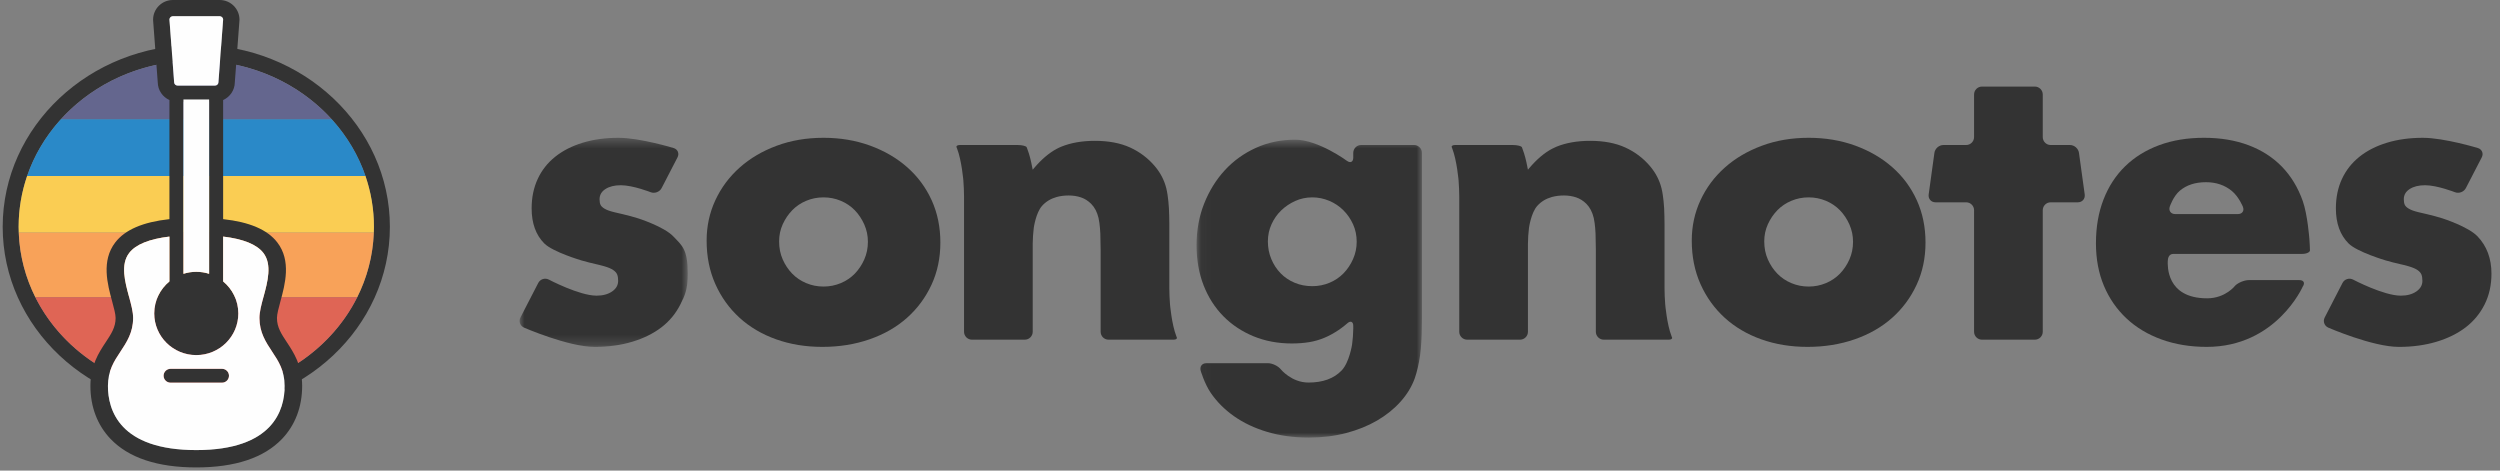 <?xml version="1.0" encoding="UTF-8"?>
<svg width="255px" height="48px" viewBox="0 0 255 48" version="1.1" xmlns="http://www.w3.org/2000/svg" xmlns:xlink="http://www.w3.org/1999/xlink">
    <rect x="0" y="0" width="255" height="48" fill="#808080" stroke="none"/>
    <!-- Generator: Sketch 45.1 (43504) - http://www.bohemiancoding.com/sketch -->
    <title>songnotes-logo-horizontal</title>
    <desc>Created with Sketch.</desc>
    <defs>
        <polygon id="path-1" points="0 0.423 0 21.75 17.147 21.75 17.147 0.423"></polygon>
        <polygon id="path-3" points="0.048 31 23.039 31 23.039 0.616 0.048 0.616 0.048 31"></polygon>
    </defs>
    <g id="Page-1" stroke="none" stroke-width="1" fill="none" fill-rule="evenodd">
        <g id="songnotes-logo-horizontal">
            <g id="Group-2" transform="translate(53, 8)">
                <g id="Group-3" transform="translate(0, 5.633)">
                    <mask id="mask-2" fill="white">
                        <use xlink:href="#path-1"></use>
                    </mask>
                    <g id="Clip-2"></g>
                    <path d="M14.486,5.551 C14.283,5.945 13.778,6.134 13.366,5.971 C13.366,5.971 11.561,5.261 10.323,5.261 C9.677,5.261 9.155,5.39 8.756,5.648 C8.355,5.906 8.155,6.255 8.155,6.693 C8.155,6.926 8.187,7.113 8.252,7.254 C8.316,7.396 8.459,7.532 8.677,7.66 C8.897,7.79 9.219,7.906 9.645,8.009 C10.071,8.113 10.543,8.218 10.543,8.218 C10.975,8.316 11.674,8.506 12.097,8.641 C12.097,8.641 14.71,9.474 15.664,10.467 C16.619,11.461 17.147,11.809 17.147,14.279 C17.147,15.927 16.864,16.486 16.399,17.414 C15.935,18.343 15.29,19.124 14.465,19.756 C13.638,20.389 12.645,20.879 11.484,21.227 C10.323,21.575 9.046,21.75 7.652,21.75 C4.968,21.75 0.457,19.787 0.457,19.787 C0.05,19.611 -0.117,19.143 0.087,18.749 L1.902,15.228 C2.105,14.834 2.592,14.681 2.985,14.887 C2.985,14.887 6.09,16.524 7.845,16.524 C8.49,16.524 9.019,16.383 9.432,16.098 C9.845,15.815 10.051,15.454 10.051,15.015 C10.051,14.757 10.019,14.544 9.955,14.376 C9.89,14.209 9.755,14.053 9.549,13.911 C9.341,13.77 9.039,13.64 8.639,13.525 C8.239,13.408 7.86,13.327 7.86,13.327 C7.426,13.233 6.723,13.054 6.298,12.928 C6.298,12.928 3.387,12.067 2.523,11.202 C1.659,10.338 1.227,9.145 1.227,7.622 C1.227,6.513 1.433,5.512 1.846,4.622 C2.258,3.732 2.852,2.977 3.627,2.358 C4.401,1.738 5.336,1.261 6.433,0.926 C7.529,0.591 8.749,0.423 10.09,0.423 C12.283,0.423 15.706,1.465 15.706,1.465 C16.13,1.594 16.31,2.022 16.107,2.416 L14.486,5.551 Z" id="Fill-1" fill="#333333" mask="url(#mask-2)"></path>
                </g>
                <path d="M26.469,16.622 C26.469,17.293 26.591,17.906 26.836,18.46 C27.081,19.016 27.404,19.499 27.804,19.912 C28.204,20.325 28.681,20.647 29.237,20.879 C29.79,21.112 30.378,21.228 30.997,21.228 C31.616,21.228 32.203,21.112 32.758,20.879 C33.313,20.647 33.79,20.325 34.191,19.912 C34.59,19.499 34.912,19.016 35.158,18.46 C35.403,17.906 35.526,17.306 35.526,16.661 C35.526,16.041 35.403,15.455 35.158,14.899 C34.912,14.345 34.59,13.861 34.191,13.448 C33.79,13.036 33.313,12.712 32.758,12.48 C32.203,12.248 31.616,12.132 30.997,12.132 C30.378,12.132 29.79,12.248 29.237,12.48 C28.681,12.712 28.204,13.036 27.804,13.448 C27.404,13.861 27.081,14.338 26.836,14.88 C26.591,15.422 26.469,16.002 26.469,16.622 M19.076,16.544 C19.076,15.074 19.372,13.7 19.966,12.422 C20.56,11.145 21.385,10.036 22.444,9.094 C23.501,8.152 24.759,7.41 26.217,6.868 C27.675,6.326 29.268,6.055 30.997,6.055 C32.7,6.055 34.281,6.32 35.739,6.849 C37.196,7.378 38.461,8.113 39.532,9.055 C40.602,9.997 41.435,11.12 42.029,12.422 C42.621,13.726 42.918,15.164 42.918,16.738 C42.918,18.312 42.615,19.751 42.009,21.054 C41.403,22.357 40.571,23.479 39.512,24.421 C38.454,25.363 37.184,26.092 35.699,26.608 C34.216,27.124 32.61,27.382 30.881,27.382 C29.178,27.382 27.604,27.124 26.158,26.608 C24.713,26.092 23.469,25.356 22.424,24.402 C21.379,23.447 20.56,22.306 19.966,20.976 C19.372,19.647 19.076,18.17 19.076,16.544" id="Fill-4" fill="#333333"></path>
                <g id="Group-8" transform="translate(69, 5.633)">
                    <mask id="mask-4" fill="white">
                        <use xlink:href="#path-3"></use>
                    </mask>
                    <g id="Clip-7"></g>
                    <path d="M7.324,10.989 C7.324,11.634 7.44,12.234 7.673,12.789 C7.904,13.344 8.22,13.827 8.621,14.24 C9.02,14.653 9.498,14.975 10.053,15.208 C10.607,15.44 11.208,15.556 11.852,15.556 C12.471,15.556 13.058,15.44 13.614,15.208 C14.169,14.975 14.645,14.653 15.046,14.24 C15.446,13.827 15.768,13.344 16.013,12.789 C16.259,12.234 16.382,11.647 16.382,11.028 C16.382,10.383 16.259,9.789 16.013,9.247 C15.768,8.705 15.439,8.228 15.026,7.815 C14.613,7.403 14.13,7.079 13.575,6.847 C13.02,6.615 12.446,6.499 11.852,6.499 C11.233,6.499 10.653,6.622 10.111,6.867 C9.569,7.112 9.092,7.434 8.679,7.834 C8.265,8.235 7.937,8.705 7.692,9.247 C7.446,9.789 7.324,10.369 7.324,10.989 L7.324,10.989 Z M22.232,1.157 C22.676,1.157 23.039,1.52 23.039,1.964 L23.039,18.853 C23.039,19.296 23.027,20.022 23.013,20.465 C23.013,20.465 22.973,21.761 22.845,22.639 C22.716,23.516 22.535,24.29 22.303,24.962 C21.994,25.813 21.51,26.607 20.851,27.342 C20.194,28.077 19.4,28.716 18.471,29.258 C17.543,29.8 16.491,30.225 15.317,30.535 C14.142,30.844 12.872,31 11.505,31 C9.956,31 8.537,30.806 7.247,30.419 C5.956,30.032 4.828,29.496 3.86,28.813 C2.892,28.129 2.099,27.329 1.479,26.413 C0.86,25.497 0.47,24.186 0.47,24.186 C0.345,23.761 0.603,23.413 1.048,23.413 L7.331,23.413 C7.774,23.413 8.365,23.695 8.644,24.04 C8.644,24.04 9.736,25.387 11.466,25.387 C12.936,25.387 14.065,24.974 14.852,24.149 C15.639,23.322 15.913,21.501 15.913,21.501 C15.979,21.063 16.033,20.341 16.033,19.898 L16.033,19.614 C16.033,19.17 15.762,19.048 15.429,19.342 C15.429,19.342 15.02,19.704 14.543,20.027 C14.065,20.349 13.581,20.614 13.092,20.82 C12.601,21.026 12.085,21.175 11.543,21.265 C11.001,21.355 10.407,21.401 9.762,21.401 C8.344,21.401 7.04,21.155 5.853,20.665 C4.666,20.176 3.64,19.491 2.776,18.614 C1.912,17.737 1.241,16.685 0.763,15.459 C0.286,14.234 0.048,12.873 0.048,11.376 C0.048,9.854 0.305,8.441 0.822,7.137 C1.338,5.835 2.041,4.699 2.93,3.732 C3.821,2.764 4.879,2.003 6.105,1.448 C7.33,0.893 8.666,0.616 10.111,0.616 C12.459,0.616 15.384,2.77 15.384,2.77 C15.741,3.032 16.033,2.885 16.033,2.441 L16.033,1.964 C16.033,1.52 16.395,1.157 16.839,1.157 L22.232,1.157 Z" id="Fill-6" fill="#333333" mask="url(#mask-4)"></path>
                </g>
                <path d="M126.953,16.622 C126.953,17.293 127.075,17.906 127.32,18.46 C127.565,19.016 127.888,19.499 128.288,19.912 C128.688,20.325 129.165,20.647 129.721,20.879 C130.274,21.112 130.862,21.228 131.481,21.228 C132.1,21.228 132.687,21.112 133.242,20.879 C133.797,20.647 134.274,20.325 134.675,19.912 C135.074,19.499 135.396,19.016 135.642,18.46 C135.887,17.906 136.01,17.306 136.01,16.661 C136.01,16.041 135.887,15.455 135.642,14.899 C135.396,14.345 135.074,13.861 134.675,13.448 C134.274,13.036 133.797,12.712 133.242,12.48 C132.687,12.248 132.1,12.132 131.481,12.132 C130.862,12.132 130.274,12.248 129.721,12.48 C129.165,12.712 128.688,13.036 128.288,13.448 C127.888,13.861 127.565,14.338 127.32,14.88 C127.075,15.422 126.953,16.002 126.953,16.622 M119.56,16.544 C119.56,15.074 119.856,13.7 120.45,12.422 C121.044,11.145 121.869,10.036 122.928,9.094 C123.985,8.152 125.243,7.41 126.701,6.868 C128.159,6.326 129.752,6.055 131.481,6.055 C133.184,6.055 134.765,6.32 136.223,6.849 C137.68,7.378 138.944,8.113 140.016,9.055 C141.086,9.997 141.919,11.12 142.513,12.422 C143.105,13.726 143.402,15.164 143.402,16.738 C143.402,18.312 143.099,19.751 142.493,21.054 C141.887,22.357 141.055,23.479 139.996,24.421 C138.938,25.363 137.668,26.092 136.183,26.608 C134.7,27.124 133.094,27.382 131.365,27.382 C129.662,27.382 128.088,27.124 126.642,26.608 C125.197,26.092 123.953,25.356 122.908,24.402 C121.863,23.447 121.044,22.306 120.45,20.976 C119.856,19.647 119.56,18.17 119.56,16.544" id="Fill-9" fill="#333333"></path>
                <path d="M156.167,12.636 C155.724,12.636 155.361,12.999 155.361,13.442 L155.361,25.841 C155.361,26.284 154.998,26.647 154.555,26.647 L149.161,26.647 C148.718,26.647 148.355,26.284 148.355,25.841 L148.355,13.442 C148.355,12.999 147.992,12.636 147.549,12.636 L144.42,12.636 C143.977,12.636 143.663,12.277 143.724,11.837 L144.31,7.59 C144.371,7.151 144.783,6.791 145.227,6.791 L147.549,6.791 C147.992,6.791 148.355,6.428 148.355,5.985 L148.355,1.637 C148.355,1.194 148.718,0.831 149.161,0.831 L154.555,0.831 C154.998,0.831 155.361,1.194 155.361,1.637 L155.361,5.985 C155.361,6.428 155.724,6.791 156.167,6.791 L158.139,6.791 C158.582,6.791 158.994,7.151 159.055,7.59 L159.641,11.837 C159.701,12.277 159.388,12.636 158.944,12.636 L156.167,12.636 Z" id="Fill-11" fill="#333333"></path>
                <path d="M175.268,13.835 C175.712,13.835 175.94,13.499 175.774,13.087 C175.774,13.087 175.365,12.068 174.643,11.474 C173.92,10.881 173.042,10.584 172.011,10.584 C170.927,10.584 170.042,10.868 169.36,11.436 C168.675,12.003 168.319,13.07 168.319,13.07 C168.178,13.491 168.425,13.835 168.87,13.835 L175.268,13.835 Z M168.675,17.899 C168.232,17.899 168.11,18.326 168.11,18.669 C168.11,19.011 167.904,22.428 172.126,22.428 C174.014,22.428 174.992,21.13 174.992,21.13 C175.311,20.822 175.934,20.57 176.378,20.57 L181.539,20.57 C181.982,20.57 182.136,20.867 181.881,21.23 C181.881,21.23 179.179,27.382 172.088,27.382 C170.411,27.382 168.875,27.13 167.482,26.627 C166.088,26.124 164.895,25.408 163.902,24.479 C162.909,23.55 162.141,22.441 161.599,21.15 C161.057,19.86 160.787,18.416 160.787,16.815 C160.787,15.165 161.043,13.674 161.56,12.345 C162.076,11.016 162.812,9.887 163.766,8.958 C164.721,8.029 165.876,7.313 167.23,6.81 C168.585,6.307 170.114,6.055 171.817,6.055 C173.495,6.055 175.004,6.307 176.346,6.81 C177.687,7.313 178.823,8.043 179.752,8.997 C180.681,9.952 181.39,11.12 181.88,12.5 C182.371,13.88 182.556,16.36 182.556,16.36 C182.589,16.802 182.616,17.329 182.616,17.532 C182.616,17.734 182.253,17.899 181.81,17.899 L168.675,17.899 Z" id="Fill-13" fill="#333333"></path>
                <path d="M198.519,11.184 C198.316,11.578 197.811,11.767 197.399,11.604 C197.399,11.604 195.594,10.894 194.356,10.894 C193.711,10.894 193.188,11.023 192.789,11.281 C192.388,11.539 192.188,11.888 192.188,12.326 C192.188,12.559 192.22,12.746 192.286,12.887 C192.349,13.029 192.492,13.165 192.71,13.293 C192.93,13.423 193.253,13.539 193.678,13.642 C194.104,13.746 194.576,13.851 194.576,13.851 C195.008,13.949 195.708,14.139 196.13,14.274 C196.13,14.274 198.743,15.107 199.698,16.1 C200.652,17.094 201.129,18.364 201.129,19.912 C201.129,21.073 200.897,22.119 200.433,23.047 C199.968,23.976 199.324,24.757 198.498,25.389 C197.671,26.022 196.678,26.512 195.517,26.86 C194.356,27.208 193.079,27.383 191.685,27.383 C189.001,27.383 184.49,25.42 184.49,25.42 C184.083,25.244 183.917,24.776 184.121,24.382 L185.936,20.861 C186.139,20.467 186.626,20.314 187.019,20.52 C187.019,20.52 190.123,22.157 191.879,22.157 C192.524,22.157 193.052,22.016 193.465,21.731 C193.878,21.448 194.085,21.087 194.085,20.648 C194.085,20.39 194.052,20.177 193.989,20.009 C193.923,19.842 193.789,19.686 193.582,19.544 C193.375,19.403 193.072,19.273 192.672,19.158 C192.272,19.041 191.893,18.96 191.893,18.96 C191.459,18.866 190.757,18.687 190.331,18.561 C190.331,18.561 187.421,17.7 186.557,16.835 C185.692,15.971 185.26,14.778 185.26,13.255 C185.26,12.146 185.466,11.145 185.879,10.255 C186.291,9.365 186.886,8.61 187.66,7.991 C188.434,7.371 189.37,6.894 190.466,6.559 C191.563,6.224 192.782,6.056 194.123,6.056 C196.317,6.056 199.739,7.098 199.739,7.098 C200.164,7.227 200.343,7.655 200.14,8.049 L198.519,11.184 Z" id="Fill-15" fill="#333333"></path>
                <path d="M66.987,26.299 C66.509,25.073 66.338,23.019 66.338,23.019 C66.301,22.577 66.271,21.853 66.271,21.409 L66.271,14.836 C66.271,14.392 66.253,13.667 66.229,13.224 C66.229,13.224 66.168,12.03 65.962,11.204 C65.755,10.378 65.368,9.63 64.8,8.959 C64.103,8.133 63.258,7.495 62.265,7.043 C61.271,6.591 60.078,6.365 58.685,6.365 C57.369,6.365 56.22,6.566 55.24,6.966 C55.084,7.029 54.928,7.106 54.773,7.189 C54.002,7.6 53.239,8.249 52.484,9.135 L52.435,9.193 C52.382,9.256 52.337,9.312 52.337,9.312 C52.337,9.312 52.265,8.973 52.178,8.538 C52.178,8.538 52.035,7.825 51.768,7.14 L51.721,7.019 C51.662,6.894 51.251,6.791 50.806,6.791 L46.137,6.791 L44.896,6.791 C44.657,6.791 44.509,6.894 44.569,7.019 L44.616,7.14 C45.093,8.365 45.264,10.42 45.264,10.42 C45.301,10.861 45.332,11.586 45.332,12.029 L45.332,25.841 C45.332,26.284 45.694,26.647 46.137,26.647 L51.531,26.647 C51.974,26.647 52.337,26.284 52.337,25.841 L52.337,16.848 C52.337,16.405 52.385,15.682 52.445,15.243 C52.445,15.243 52.653,13.714 53.285,13.004 C53.675,12.566 54.172,12.264 54.773,12.096 C55.146,11.992 55.559,11.939 56.014,11.939 C56.453,11.939 56.865,12.004 57.253,12.132 C57.64,12.262 57.988,12.481 58.298,12.791 C58.659,13.153 58.911,13.636 59.052,14.242 C59.194,14.849 59.233,15.817 59.233,15.817 C59.251,16.26 59.265,16.986 59.265,17.429 L59.265,25.841 C59.265,26.284 59.628,26.647 60.072,26.647 L65.465,26.647 L66.707,26.647 C66.946,26.647 67.093,26.545 67.034,26.419 L66.987,26.299 Z" id="Fill-17" fill="#333333"></path>
                <path d="M117.499,26.299 C117.02,25.073 116.85,23.019 116.85,23.019 C116.812,22.577 116.782,21.853 116.782,21.409 L116.782,14.836 C116.782,14.392 116.764,13.667 116.742,13.224 C116.742,13.224 116.68,12.03 116.474,11.204 C116.267,10.378 115.879,9.63 115.311,8.959 C114.615,8.133 113.769,7.495 112.776,7.043 C111.784,6.591 110.591,6.365 109.197,6.365 C107.88,6.365 106.733,6.566 105.752,6.966 C105.597,7.029 105.441,7.106 105.285,7.189 C104.514,7.6 103.751,8.249 102.996,9.135 L102.947,9.193 C102.894,9.256 102.85,9.312 102.85,9.312 C102.85,9.312 102.778,8.973 102.691,8.538 C102.691,8.538 102.547,7.825 102.279,7.14 L102.234,7.019 C102.174,6.894 101.763,6.791 101.319,6.791 L96.65,6.791 L95.407,6.791 C95.168,6.791 95.02,6.894 95.081,7.019 L95.127,7.14 C95.605,8.365 95.776,10.42 95.776,10.42 C95.812,10.861 95.844,11.586 95.844,12.029 L95.844,25.841 C95.844,26.284 96.207,26.647 96.65,26.647 L102.043,26.647 C102.487,26.647 102.85,26.284 102.85,25.841 L102.85,16.848 C102.85,16.405 102.897,15.682 102.957,15.243 C102.957,15.243 103.165,13.714 103.797,13.004 C104.186,12.566 104.684,12.264 105.285,12.096 C105.659,11.992 106.072,11.939 106.525,11.939 C106.965,11.939 107.377,12.004 107.764,12.132 C108.151,12.262 108.501,12.481 108.811,12.791 C109.171,13.153 109.422,13.636 109.564,14.242 C109.707,14.849 109.745,15.817 109.745,15.817 C109.763,16.26 109.776,16.986 109.776,17.429 L109.776,25.841 C109.776,26.284 110.141,26.647 110.584,26.647 L115.978,26.647 L117.219,26.647 C117.457,26.647 117.605,26.545 117.546,26.419 L117.499,26.299 Z" id="Fill-19" fill="#333333"></path>
            </g>
            <g id="Group-4">
                <g id="Group">
                    <path d="M20.021,4.571 C9.133,4.571 0.274,12.9 0.274,23.136 C0.274,33.372 9.133,41.7 20.021,41.7 C30.91,41.7 39.768,33.372 39.768,23.136 C39.768,12.9 30.91,4.571 20.021,4.571 M20.021,6.182 C30.029,6.182 38.142,13.773 38.142,23.136 C38.142,32.499 30.029,40.089 20.021,40.089 C10.013,40.089 1.9,32.499 1.9,23.136 C1.9,13.773 10.013,6.182 20.021,6.182" id="Fill-25" fill="#333333"></path>
                    <path d="M6.21,12.166 L33.832,12.166 C30.508,8.506 25.556,6.182 20.021,6.182 C14.486,6.182 9.534,8.506 6.21,12.166" id="Fill-27" fill="#64668E"></path>
                    <path d="M2.767,17.95 L37.276,17.95 C36.539,15.803 35.357,13.844 33.832,12.166 L6.21,12.166 C4.685,13.844 3.504,15.803 2.767,17.95" id="Fill-29" fill="#2A89C8"></path>
                    <path d="M1.9,23.136 C1.9,23.337 1.908,23.535 1.916,23.734 L38.126,23.734 C38.133,23.535 38.142,23.337 38.142,23.136 C38.142,21.327 37.836,19.585 37.276,17.95 L2.767,17.95 C2.206,19.585 1.9,21.327 1.9,23.136" id="Fill-31" fill="#FACD53"></path>
                    <path d="M3.605,30.316 L36.438,30.316 C37.444,28.306 38.039,26.081 38.126,23.734 L1.916,23.734 C2.003,26.081 2.598,28.306 3.605,30.316" id="Fill-33" fill="#F8A259"></path>
                    <path d="M36.438,30.316 L3.605,30.316 C6.495,36.089 12.757,40.089 20.021,40.089 C27.285,40.089 33.547,36.089 36.438,30.316" id="Fill-35" fill="#DF6555"></path>
                    <path d="M18.711,22.244 L18.711,10.381 L21.331,10.381 L21.331,22.244 L21.331,23.128 L21.331,24.012 L21.331,25.131 L21.331,27.93 C20.918,27.799 20.478,27.727 20.021,27.727 C19.564,27.727 19.125,27.799 18.711,27.93 L18.711,25.131 L18.711,24.012 L18.711,23.128 L18.711,22.244 Z M17.525,1.673 C17.56,1.662 17.595,1.652 17.633,1.652 L22.409,1.652 C22.447,1.652 22.482,1.662 22.517,1.673 C22.651,1.717 22.751,1.838 22.76,1.986 L22.286,8.321 C22.284,8.339 22.284,8.358 22.284,8.376 C22.284,8.571 22.126,8.73 21.933,8.73 L21.331,8.73 L18.711,8.73 L18.109,8.73 C17.916,8.73 17.758,8.571 17.758,8.376 C17.758,8.358 17.758,8.339 17.756,8.321 L17.282,1.986 C17.291,1.838 17.391,1.717 17.525,1.673 L17.525,1.673 Z M20.021,45.908 C12.179,45.908 11.008,41.809 11.008,39.365 C11.008,37.795 11.627,36.859 12.283,35.868 C12.92,34.906 13.578,33.91 13.578,32.433 C13.578,31.807 13.378,31.068 13.165,30.285 C12.744,28.735 12.267,26.978 13.183,25.795 C13.85,24.932 15.227,24.376 17.282,24.13 L17.282,28.706 C16.336,29.486 15.734,30.66 15.734,31.973 C15.734,34.319 17.653,36.22 20.021,36.22 C22.389,36.22 24.308,34.319 24.308,31.973 C24.308,30.66 23.706,29.486 22.76,28.706 L22.76,24.13 C24.815,24.376 26.192,24.932 26.86,25.794 C27.775,26.978 27.298,28.735 26.877,30.285 C26.664,31.068 26.464,31.807 26.464,32.433 C26.464,33.91 27.122,34.906 27.759,35.868 C28.415,36.859 29.034,37.795 29.034,39.365 C29.034,41.809 27.863,45.908 20.021,45.908 L20.021,45.908 Z M29.253,34.898 C28.693,34.051 28.25,33.382 28.25,32.433 C28.25,32.041 28.429,31.382 28.602,30.745 C29.078,28.994 29.73,26.595 28.277,24.718 C27.28,23.428 25.461,22.648 22.76,22.351 L22.76,10.204 C23.452,9.893 23.938,9.207 23.951,8.407 L24.426,2.061 C24.427,2.042 24.428,2.024 24.428,2.006 C24.428,0.9 23.522,0 22.409,0 L17.633,0 C16.52,0 15.615,0.9 15.615,2.006 C15.615,2.024 15.615,2.042 15.616,2.061 L16.091,8.407 C16.104,9.207 16.59,9.893 17.282,10.204 L17.282,22.351 C14.581,22.648 12.763,23.429 11.765,24.718 C10.312,26.595 10.964,28.994 11.44,30.745 C11.613,31.382 11.792,32.041 11.792,32.433 C11.792,33.382 11.349,34.051 10.789,34.898 C10.091,35.954 9.222,37.267 9.222,39.365 C9.222,41.496 9.933,43.365 11.278,44.771 C13.123,46.7 16.065,47.678 20.021,47.678 C23.977,47.678 26.919,46.7 28.765,44.77 C30.11,43.365 30.82,41.496 30.82,39.365 C30.82,37.267 29.951,35.954 29.253,34.898 L29.253,34.898 Z" id="Fill-37" fill="#333333"></path>
                    <path d="M22.641,37.619 L17.401,37.619 C17.006,37.619 16.686,37.936 16.686,38.326 C16.686,38.717 17.006,39.034 17.401,39.034 L22.641,39.034 C23.036,39.034 23.356,38.717 23.356,38.326 C23.356,37.936 23.036,37.619 22.641,37.619" id="Fill-39" fill="#333333"></path>
                    <path d="M22.641,39.034 L17.401,39.034 C17.006,39.034 16.686,38.717 16.686,38.326 C16.686,37.935 17.006,37.618 17.401,37.618 L22.641,37.618 C23.036,37.618 23.356,37.935 23.356,38.326 C23.356,38.717 23.036,39.034 22.641,39.034 M27.759,35.868 C27.122,34.906 26.464,33.91 26.464,32.433 C26.464,31.808 26.664,31.068 26.877,30.285 C27.298,28.735 27.775,26.978 26.86,25.794 C26.192,24.932 24.815,24.376 22.76,24.13 L22.76,28.707 C23.706,29.486 24.308,30.66 24.308,31.973 C24.308,34.319 22.389,36.22 20.021,36.22 C17.653,36.22 15.734,34.319 15.734,31.973 C15.734,30.66 16.336,29.486 17.282,28.707 L17.282,24.13 C15.227,24.376 13.85,24.932 13.183,25.795 C12.267,26.979 12.744,28.735 13.165,30.285 C13.378,31.068 13.578,31.808 13.578,32.433 C13.578,33.91 12.92,34.906 12.283,35.868 C11.627,36.859 11.008,37.795 11.008,39.365 C11.008,41.809 12.179,45.908 20.021,45.908 C27.863,45.908 29.034,41.809 29.034,39.365 C29.034,37.795 28.415,36.859 27.759,35.868" id="Fill-41" fill="#FEFEFE"></path>
                    <path d="M17.758,8.376 C17.758,8.571 17.916,8.73 18.109,8.73 L18.712,8.73 L21.33,8.73 L21.933,8.73 C22.126,8.73 22.284,8.571 22.284,8.376 C22.284,8.358 22.285,8.34 22.286,8.321 L22.76,1.986 C22.752,1.838 22.651,1.717 22.517,1.673 C22.482,1.661 22.447,1.651 22.409,1.651 L17.633,1.651 C17.595,1.651 17.56,1.661 17.525,1.673 C17.391,1.717 17.291,1.838 17.283,1.986 L17.756,8.321 C17.758,8.34 17.758,8.358 17.758,8.376" id="Fill-43" fill="#FEFEFE"></path>
                    <path d="M18.711,22.167 L18.711,23.063 L18.711,23.96 L18.711,25.093 L18.711,27.93 C19.125,27.797 19.564,27.724 20.021,27.724 C20.478,27.724 20.918,27.797 21.331,27.93 L21.331,25.093 L21.331,23.96 L21.331,23.063 L21.331,22.167 L21.331,10.146 L18.711,10.146 L18.711,22.167 Z" id="Fill-45" fill="#FEFEFE"></path>
                </g>
            </g>
        </g>
    </g>
</svg>